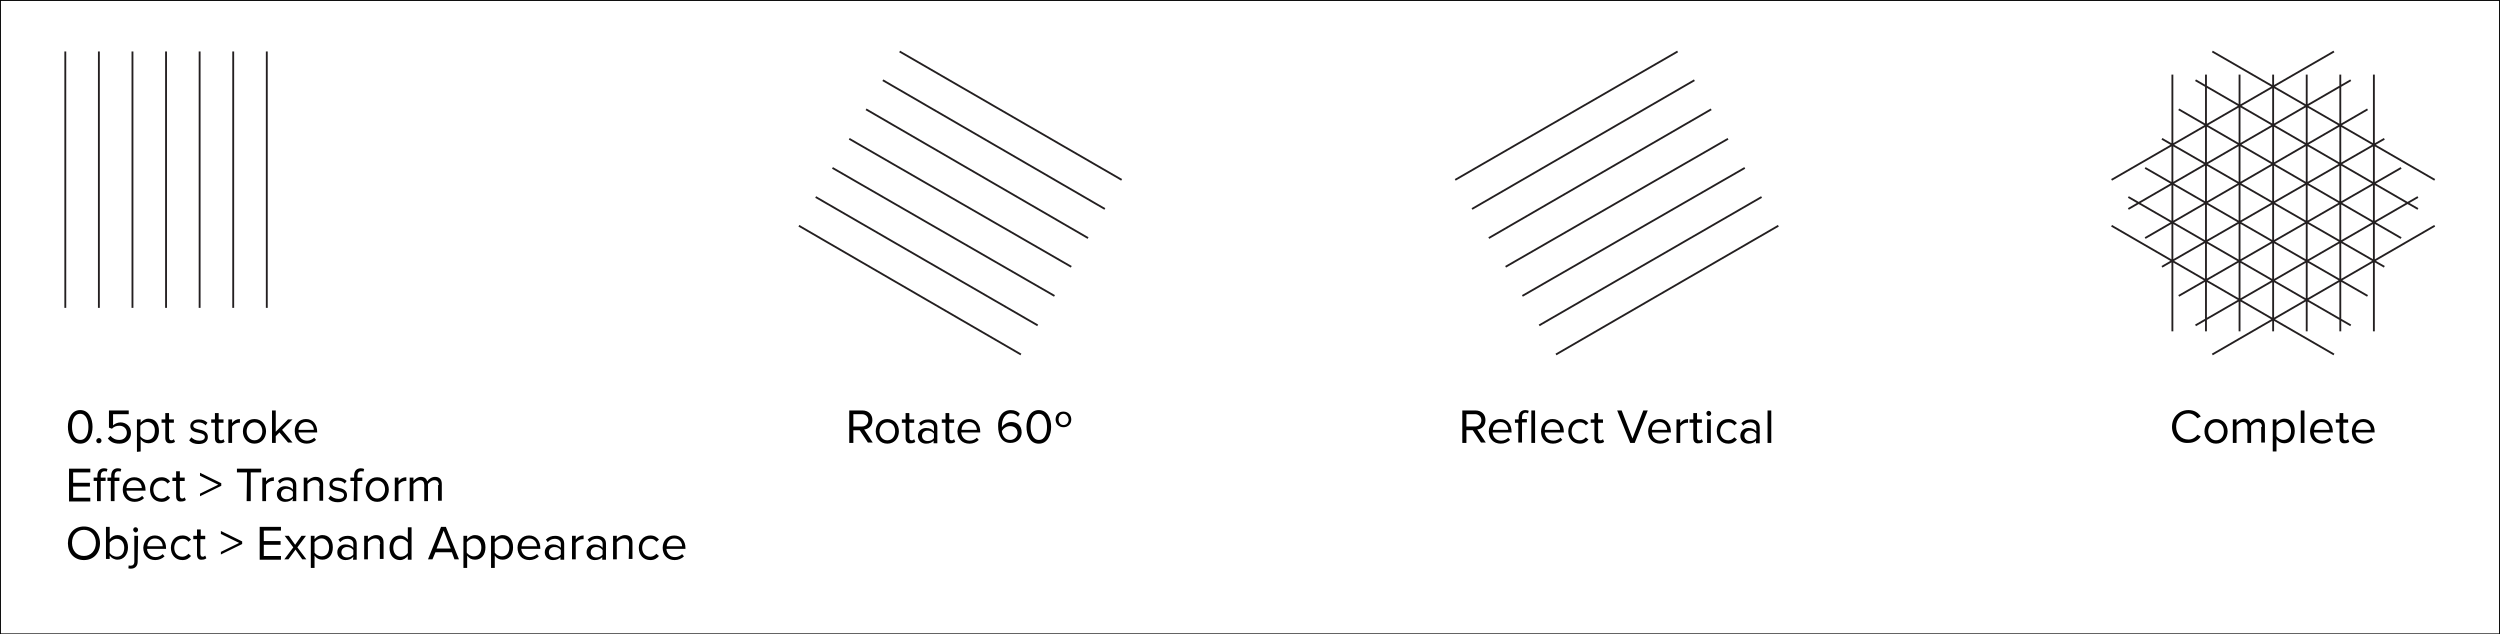 <svg xmlns="http://www.w3.org/2000/svg" id="Layer_1" viewBox="0 0 670 170" width="670" height="170"><rect x="0" y="0" width="670" height="170" fill="#808080" stroke="none"/><style>.st0,.st1{fill:#fff;stroke:#000;stroke-width:.5;stroke-miterlimit:10}.st1{fill:none;stroke:#231f20}.st2{enable-background:new}</style><path d="M0 0h670v170H0z" class="st0"/><path d="M71.5 13.8v68.7m-9-68.7v68.7m-9-68.7v68.7m-9-68.7v68.7m-9-68.7v68.7m-9-68.7v68.7m-9-68.7v68.7m223.6-68.7l59.5 34.4m-64-26.7L296.1 56m-64-26.7l59.5 34.5m-64-26.6l59.5 34.3m-64-26.5l59.5 34.3m-64-26.5l59.5 34.4m-64-26.7L273.6 95m176-81.2L390 48.2m64.1-26.7L394.5 56m64.1-26.7L399 63.8m64.1-26.6l-59.6 34.3M467.6 45L408 79.3m64.1-26.5l-59.6 34.4m64.1-26.7L417 95m219.2-75v68.8m-9-68.8v68.8m-9-68.8v68.8m-9-68.8v68.8m-9-68.8v68.8m-9-68.8v68.8m-9-68.8v68.8m10.7-75l59.6 34.4m-64.1-26.7L648 56m-64.1-26.7l59.6 34.5m-64.1-26.6L639 71.5M574.9 45l59.6 34.3m-64.1-26.5L630 87.2m-64.1-26.7L625.5 95m0-81.2l-59.6 34.4M630 21.5L570.4 56m64.1-26.7l-59.6 34.5M639 37.2l-59.6 34.3M643.5 45l-59.6 34.3M648 52.8l-59.6 34.4m64.1-26.7L592.9 95" class="st1"/><path d="M21.5 109.9c2.4 0 3.3 2.4 3.3 4.5s-.9 4.5-3.3 4.5-3.3-2.4-3.3-4.5.9-4.5 3.3-4.5zm0 1c-1.7 0-2.2 1.8-2.2 3.5s.6 3.5 2.2 3.5c1.7 0 2.2-1.8 2.2-3.5s-.6-3.5-2.2-3.5zm5 6.5c.4 0 .7.3.7.7s-.3.7-.7.7-.7-.3-.7-.7.4-.7.7-.7zm3.1-.6c.6.7 1.3 1.1 2.4 1.1 1.2 0 2-.8 2-1.9s-.8-1.9-2-1.9c-.8 0-1.4.2-2 .8l-.8-.3V110h5.3v1h-4.2v3c.4-.4 1.2-.8 2-.8 1.4 0 2.8 1 2.8 2.8s-1.3 2.9-3.1 2.9c-1.5 0-2.4-.5-3.1-1.4l.7-.7zm7.1 4.3v-8.7h1v.9c.5-.6 1.2-1.1 2.1-1.1 1.7 0 2.8 1.2 2.8 3.3 0 2-1.1 3.3-2.8 3.3-.9 0-1.6-.4-2.1-1.1v3.3l-1 .1zm2.8-8c-.8 0-1.5.5-1.9 1v2.8c.3.5 1.1 1 1.9 1 1.3 0 2-1 2-2.4.1-1.3-.7-2.4-2-2.4zm4.8 4.3v-4.1h-1v-.9h1v-1.7h1v1.7h1.3v.9h-1.3v3.9c0 .5.2.8.6.8.3 0 .5-.1.7-.3l.3.7c-.2.2-.6.4-1.2.4-.9.1-1.4-.5-1.4-1.4zm7-.2c.4.5 1.2.9 2.1.9 1 0 1.5-.4 1.5-1 0-.7-.8-.9-1.6-1.1-1.1-.2-2.3-.5-2.3-1.8 0-1 .8-1.8 2.3-1.8 1.1 0 1.8.4 2.3.9l-.5.7c-.4-.5-1.1-.8-1.9-.8-.9 0-1.4.4-1.4.9 0 .6.7.8 1.5 1 1.1.2 2.4.6 2.4 2 0 1.1-.8 1.9-2.5 1.9-1 0-1.9-.3-2.5-1l.6-.8zm6.3.2v-4.1h-1v-.9h1v-1.7h1v1.7h1.3v.9h-1.3v3.9c0 .5.2.8.6.8.3 0 .5-.1.7-.3l.3.7c-.2.2-.6.4-1.2.4-1 .1-1.4-.5-1.4-1.4zm3.6-5h1v1c.5-.7 1.2-1.1 2.1-1.1v1h-.4c-.6 0-1.4.5-1.7 1v4.4h-1v-6.3zm3.9 3.2c0-1.8 1.2-3.3 3.1-3.3s3.1 1.5 3.1 3.3-1.2 3.3-3.1 3.3-3.1-1.5-3.1-3.3zm5.2 0c0-1.3-.7-2.4-2.1-2.4-1.3 0-2.1 1.1-2.1 2.4s.8 2.4 2.1 2.4c1.4 0 2.1-1.2 2.1-2.4zm4.6.3l-1 1v1.8h-1V110h1v5.7l3.3-3.3h1.2l-2.8 2.8 2.8 3.4h-1.2l-2.3-2.7zm7.1-3.6c1.9 0 3 1.5 3 3.4v.2h-5c.1 1.2.9 2.2 2.3 2.2.7 0 1.4-.3 1.9-.8l.5.6c-.6.6-1.5 1-2.5 1-1.9 0-3.2-1.3-3.2-3.3-.1-1.9 1.2-3.3 3-3.3zm-2 2.9h4.1c0-.9-.6-2.1-2.1-2.1-1.3 0-2 1.1-2 2.1zm-61.5 10.4h5.7v1h-4.6v2.8h4.5v1h-4.5v3h4.6v1h-5.7v-8.8zm7.6 3.3h-1v-.9h1v-.5c0-1.3.7-2 1.8-2 .4 0 .7.1.9.2l-.2.7c-.2-.1-.3-.1-.6-.1-.6 0-1 .4-1 1.2v.5h1.3v.9H27v5.4h-1v-5.4h.1zm3.7 0h-1v-.9h1v-.5c0-1.3.7-2 1.8-2 .4 0 .7.1.9.2l-.2.7c-.2-.1-.3-.1-.6-.1-.6 0-1 .4-1 1.2v.5H32v.9h-1.3v5.4h-1v-5.4h.1zm6.2-1c1.9 0 3 1.5 3 3.4v.2h-5.1c.1 1.2.9 2.2 2.3 2.2.7 0 1.4-.3 1.9-.8l.5.6c-.6.6-1.5 1-2.5 1-1.9 0-3.2-1.3-3.2-3.3 0-1.9 1.3-3.3 3.1-3.3zm-2.1 2.9H38c0-.9-.6-2.1-2.1-2.1-1.3 0-2 1.1-2 2.1zm9.4-2.9c1.1 0 1.8.5 2.3 1.1l-.7.6c-.4-.6-.9-.8-1.6-.8-1.3 0-2.2 1-2.2 2.4s.8 2.4 2.2 2.4c.6 0 1.2-.3 1.6-.8l.7.6c-.5.6-1.2 1.1-2.3 1.1-1.9 0-3.1-1.4-3.1-3.3s1.2-3.3 3.1-3.3zm3.9 5.1v-4.1h-1v-.9h1v-1.7h1v1.7h1.3v.9h-1.3v3.9c0 .5.2.8.6.8.3 0 .5-.1.7-.3l.3.7c-.2.2-.6.4-1.2.4-1 .1-1.4-.5-1.4-1.4zm6.4-.7l4.9-2.4-4.9-2.4v-.8l5.7 2.8v.7l-5.7 2.8v-.7zm12.6-5.7h-2.7v-1H70v1h-2.8v7.7h-1.1l.1-7.7zm4.1 1.4h1v1c.5-.7 1.2-1.1 2.1-1.1v1H73c-.6 0-1.4.5-1.7 1v4.4h-1V128zm8.2 5.6c-.5.6-1.2.9-2.1.9-1.1 0-2.2-.7-2.2-2.1 0-1.4 1.1-2.1 2.2-2.1.9 0 1.6.3 2.1.9V130c0-.8-.7-1.3-1.6-1.3-.8 0-1.4.3-1.9.9l-.5-.7c.7-.7 1.5-1 2.5-1 1.3 0 2.4.6 2.4 2.1v4.3h-1l.1-.7zm0-1.8c-.4-.5-1-.8-1.7-.8-.9 0-1.5.6-1.5 1.4 0 .8.6 1.4 1.5 1.4.7 0 1.4-.3 1.7-.8v-1.2zm7.2-1.6c0-1.1-.6-1.5-1.4-1.5s-1.5.5-1.9 1v4.6h-1V128h1v.9c.4-.5 1.3-1.1 2.2-1.1 1.3 0 2 .7 2 2v4.4h-1v-4h.1zm2.9 2.6c.4.5 1.2.9 2.1.9 1 0 1.5-.4 1.5-1 0-.7-.8-.9-1.6-1.1-1.1-.2-2.3-.5-2.3-1.8 0-1 .8-1.8 2.3-1.8 1.1 0 1.8.4 2.3.9l-.5.7c-.4-.5-1.1-.8-1.9-.8-.9 0-1.4.4-1.4.9 0 .6.7.8 1.5 1 1.1.2 2.4.6 2.4 2 0 1.1-.8 1.9-2.5 1.9-1 0-1.9-.3-2.5-1l.6-.8zm6.3-3.9h-1v-.9h1v-.5c0-1.3.7-2 1.8-2 .4 0 .7.1.9.2l-.2.7c-.2-.1-.3-.1-.6-.1-.6 0-1 .4-1 1.2v.5h1.3v.9h-1.3v5.4h-1l.1-5.4zm3.1 2.3c0-1.8 1.2-3.3 3.1-3.3s3.1 1.5 3.1 3.3-1.2 3.3-3.1 3.3-3.1-1.5-3.1-3.3zm5.2 0c0-1.3-.7-2.4-2.1-2.4-1.3 0-2.1 1.1-2.1 2.4 0 1.3.8 2.4 2.1 2.4s2.1-1.2 2.1-2.4zm2.6-3.2h1v1c.5-.7 1.2-1.1 2.1-1.1v1h-.4c-.6 0-1.4.5-1.7 1v4.4h-1V128zm11.8 2c0-.8-.4-1.3-1.2-1.3-.7 0-1.3.5-1.7 1v4.6h-1V130c0-.8-.3-1.3-1.2-1.3-.6 0-1.3.5-1.7 1v4.6h-1V128h1v.9c.3-.4 1.1-1.1 2-1.1 1 0 1.5.5 1.7 1.2.4-.6 1.2-1.2 2.1-1.2 1.1 0 1.8.6 1.8 1.9v4.5h-1V130h.2zm-95.1 11.1c2.6 0 4.3 1.9 4.3 4.5s-1.7 4.5-4.3 4.5-4.3-1.9-4.3-4.5 1.7-4.5 4.3-4.5zm0 .9c-2 0-3.2 1.5-3.2 3.5s1.2 3.5 3.2 3.5c1.9 0 3.2-1.5 3.2-3.5s-1.3-3.5-3.2-3.5zm5.9-.8h1v3.3c.5-.7 1.3-1.1 2.1-1.1 1.6 0 2.8 1.3 2.8 3.3s-1.2 3.3-2.8 3.3c-.9 0-1.7-.5-2.1-1.1v.9h-1v-8.6zm2.9 8c1.3 0 2-1 2-2.4s-.8-2.4-2-2.4c-.8 0-1.5.5-1.9 1v2.8c.3.5 1.1 1 1.9 1zm5.6 1.3c0 1.2-.7 1.9-1.8 1.9-.3 0-.5 0-.7-.1l.1-.8c.1.1.3.1.5.1.6 0 1-.3 1-1.1v-6.9h1l-.1 6.9zm-1.2-8.5c0-.4.3-.7.6-.7.4 0 .7.3.7.7s-.3.7-.7.7c-.3-.1-.6-.4-.6-.7zm5.8 1.5c1.9 0 3 1.5 3 3.4v.2h-5.1c.1 1.2.9 2.2 2.3 2.2.7 0 1.4-.3 1.9-.8l.5.6c-.6.6-1.5 1-2.5 1-1.9 0-3.2-1.3-3.2-3.3.1-1.9 1.4-3.3 3.1-3.3zm-2 2.9h4.1c0-.9-.6-2.1-2.1-2.1-1.3 0-2 1.1-2 2.1zm9.4-2.9c1.1 0 1.8.5 2.3 1.1l-.7.6c-.4-.6-.9-.8-1.6-.8-1.3 0-2.2 1-2.2 2.4s.8 2.4 2.2 2.4c.6 0 1.2-.3 1.6-.8l.7.6c-.5.6-1.2 1.1-2.3 1.1-1.9 0-3.1-1.4-3.1-3.3s1.2-3.3 3.1-3.3zm3.9 5.1v-4.1h-1v-.9h1v-1.7h1v1.7H55v.9h-1.3v3.9c0 .5.2.8.6.8.3 0 .5-.1.7-.3l.3.7c-.2.2-.6.4-1.2.4-.9.1-1.3-.5-1.3-1.4zm6.4-.7l4.9-2.4-4.9-2.4v-.8l5.7 2.8v.7l-5.7 2.8v-.7zm10.4-6.7h5.7v1h-4.6v2.8h4.5v1h-4.5v3h4.6v1h-5.7v-8.8zm9.6 6.1l-1.9 2.6h-1.1l2.4-3.2-2.3-3.1h1.1l1.7 2.4 1.7-2.4H82l-2.3 3.1 2.4 3.2H81l-1.8-2.6zm4.1 5v-8.7h1v.9c.5-.6 1.2-1.1 2.1-1.1 1.7 0 2.8 1.2 2.8 3.3 0 2-1.1 3.3-2.8 3.3-.9 0-1.6-.4-2.1-1.1v3.3h-1v.1zm2.9-8c-.8 0-1.5.5-1.9 1v2.8c.3.5 1.1 1 1.9 1 1.3 0 2-1 2-2.4 0-1.3-.8-2.4-2-2.4zm8.5 4.9c-.5.6-1.2.9-2.1.9-1.1 0-2.2-.7-2.2-2.1 0-1.4 1.1-2.1 2.2-2.1.9 0 1.6.3 2.1.9v-1.1c0-.8-.7-1.3-1.6-1.3-.8 0-1.4.3-1.9.9l-.5-.7c.7-.7 1.5-1 2.5-1 1.3 0 2.4.6 2.4 2.1v4.3h-1l.1-.8zm0-1.8c-.4-.5-1-.8-1.7-.8-.9 0-1.5.6-1.5 1.4 0 .8.6 1.4 1.5 1.4.7 0 1.4-.3 1.7-.8v-1.2zm7.2-1.6c0-1.1-.6-1.5-1.4-1.5s-1.5.5-1.9 1v4.6h-1v-6.3h1v.9c.4-.5 1.3-1.1 2.2-1.1 1.3 0 2 .7 2 2v4.4h-1v-4h.1zm7.4 3.2c-.5.6-1.2 1.1-2.1 1.1-1.6 0-2.8-1.2-2.8-3.3 0-2 1.1-3.3 2.8-3.3.8 0 1.6.4 2.1 1.1v-3.3h1v8.7h-1v-1zm0-3.6c-.4-.5-1.1-1-1.9-1-1.3 0-2 1-2 2.4s.8 2.4 2 2.4c.8 0 1.5-.4 1.9-1v-2.8zm11.8 2.6h-4.4l-.8 1.9h-1.2l3.5-8.7h1.3l3.5 8.7h-1.2l-.7-1.9zm-4.1-1h3.8l-1.9-4.8-1.9 4.8zm7.2 5.3v-8.7h1v.9c.5-.6 1.2-1.1 2.1-1.1 1.7 0 2.8 1.2 2.8 3.3 0 2-1.1 3.3-2.8 3.3-.9 0-1.6-.4-2.1-1.1v3.3h-1v.1zm2.8-8c-.8 0-1.5.5-1.9 1v2.8c.3.5 1.1 1 1.9 1 1.3 0 2-1 2-2.4 0-1.3-.7-2.4-2-2.4zm4.6 8v-8.7h1v.9c.5-.6 1.2-1.1 2.1-1.1 1.7 0 2.8 1.2 2.8 3.3 0 2-1.1 3.3-2.8 3.3-.9 0-1.6-.4-2.1-1.1v3.3h-1v.1zm2.9-8c-.8 0-1.5.5-1.9 1v2.8c.3.5 1.1 1 1.9 1 1.3 0 2-1 2-2.4 0-1.3-.8-2.4-2-2.4zm7.3-.8c1.9 0 3 1.5 3 3.4v.2h-5.1c.1 1.2.9 2.2 2.3 2.2.7 0 1.4-.3 1.9-.8l.5.6c-.6.6-1.5 1-2.5 1-1.9 0-3.2-1.3-3.2-3.3 0-1.9 1.3-3.3 3.1-3.3zm-2 2.9h4.1c0-.9-.6-2.1-2.1-2.1-1.3 0-2 1.1-2 2.1zm10.5 2.8c-.5.6-1.2.9-2.1.9-1.1 0-2.2-.7-2.2-2.1 0-1.4 1.1-2.1 2.2-2.1.9 0 1.6.3 2.1.9v-1.1c0-.8-.7-1.3-1.6-1.3-.8 0-1.4.3-1.9.9l-.5-.7c.7-.7 1.5-1 2.5-1 1.3 0 2.4.6 2.4 2.1v4.3h-1v-.8h.1zm0-1.8c-.4-.5-1-.8-1.7-.8-.9 0-1.5.6-1.5 1.4 0 .8.6 1.4 1.5 1.4.7 0 1.4-.3 1.7-.8v-1.2zm3-3.8h1v1c.5-.7 1.2-1.1 2.1-1.1v1h-.4c-.6 0-1.4.5-1.7 1v4.4h-1v-6.3zm8.2 5.6c-.5.6-1.2.9-2.1.9-1.1 0-2.2-.7-2.2-2.1 0-1.4 1.1-2.1 2.2-2.1.9 0 1.6.3 2.1.9v-1.1c0-.8-.7-1.3-1.6-1.3-.8 0-1.4.3-1.9.9l-.5-.7c.7-.7 1.5-1 2.5-1 1.3 0 2.4.6 2.4 2.1v4.3h-1v-.8h.1zm0-1.8c-.4-.5-1-.8-1.7-.8-.9 0-1.5.6-1.5 1.4 0 .8.6 1.4 1.5 1.4.7 0 1.4-.3 1.7-.8v-1.2zm7.1-1.6c0-1.1-.6-1.5-1.4-1.5-.8 0-1.5.5-1.9 1v4.6h-1v-6.3h1v.9c.4-.5 1.3-1.1 2.2-1.1 1.3 0 2 .7 2 2v4.4h-1l.1-4zm5.7-2.3c1.1 0 1.8.5 2.3 1.1l-.7.6c-.4-.6-.9-.8-1.6-.8-1.3 0-2.2 1-2.2 2.4s.8 2.4 2.2 2.4c.6 0 1.2-.3 1.6-.8l.7.6c-.5.6-1.2 1.1-2.3 1.1-1.9 0-3.1-1.4-3.1-3.3s1.3-3.3 3.1-3.3zm6.4 0c1.9 0 3 1.5 3 3.4v.2h-5.1c.1 1.2.9 2.2 2.3 2.2.7 0 1.4-.3 1.9-.8l.5.6c-.6.6-1.5 1-2.5 1-1.9 0-3.2-1.3-3.2-3.3 0-1.9 1.3-3.3 3.1-3.3zm-2 2.9h4.1c0-.9-.6-2.1-2.1-2.1-1.3 0-2 1.1-2 2.1zm51.7-31.1h-1.7v3.4h-1.1V110h3.5c1.6 0 2.7 1 2.7 2.6s-1.1 2.4-2.2 2.5l2.3 3.5h-1.3l-2.2-3.3zm.6-4.3h-2.3v3.3h2.3c1 0 1.7-.7 1.7-1.7 0-.9-.7-1.6-1.7-1.6zm3.7 4.6c0-1.8 1.2-3.3 3.1-3.3 1.9 0 3.1 1.5 3.1 3.3s-1.2 3.3-3.1 3.3c-1.9 0-3.1-1.5-3.1-3.3zm5.2 0c0-1.3-.7-2.4-2.1-2.4-1.3 0-2.1 1.1-2.1 2.4s.8 2.4 2.1 2.4c1.4 0 2.1-1.2 2.1-2.4zm2.8 1.8v-4.1h-1v-.9h1v-1.7h1v1.7h1.3v.9h-1.3v3.9c0 .5.2.8.6.8.3 0 .5-.1.7-.3l.3.7c-.2.2-.6.4-1.2.4-.9.1-1.4-.5-1.4-1.4zm7.6.6c-.5.6-1.2.9-2.1.9-1.1 0-2.2-.7-2.2-2.1s1.1-2.1 2.2-2.1c.9 0 1.6.3 2.1.9v-1.1c0-.8-.7-1.3-1.6-1.3-.8 0-1.4.3-1.9.9l-.5-.7c.7-.7 1.5-1 2.5-1 1.3 0 2.4.6 2.4 2.1v4.3h-1v-.8h.1zm0-1.8c-.4-.5-1-.8-1.7-.8-.9 0-1.5.6-1.5 1.4s.6 1.4 1.5 1.4c.7 0 1.4-.3 1.7-.8v-1.2zm3.1 1.2v-4.1h-1v-.9h1v-1.7h1v1.7h1.3v.9h-1.3v3.9c0 .5.2.8.6.8.3 0 .5-.1.7-.3l.3.7c-.2.2-.6.4-1.2.4-.9.1-1.4-.5-1.4-1.4zm6.3-5.1c1.9 0 3 1.5 3 3.4v.2h-5.1c.1 1.2.9 2.2 2.3 2.2.7 0 1.4-.3 1.9-.8l.5.6c-.6.6-1.5 1-2.5 1-1.9 0-3.2-1.3-3.2-3.3.1-1.9 1.4-3.3 3.1-3.3zm-2 2.9h4.1c0-.9-.6-2.1-2.1-2.1-1.3 0-2 1.1-2 2.1zm13.2-5.3c1.1 0 1.9.4 2.4 1l-.5.8c-.4-.5-.9-.9-1.9-.9-1.7 0-2.4 1.7-2.4 3.4v.3c.4-.6 1.3-1.4 2.5-1.4 1.6 0 2.8.9 2.8 2.8 0 1.5-1.1 2.8-3 2.8-2.4 0-3.3-2.1-3.3-4.5-.1-2.2 1-4.3 3.4-4.3zm-.2 4.3c-.9 0-1.7.5-2.2 1.3.1 1.1.7 2.4 2.2 2.4 1.3 0 2-1 2-1.8 0-1.3-.9-1.9-2-1.9zm7.7-4.3c2.4 0 3.3 2.4 3.3 4.5s-.9 4.5-3.3 4.5-3.3-2.4-3.3-4.5.9-4.5 3.3-4.5zm0 1c-1.7 0-2.2 1.8-2.2 3.5s.6 3.5 2.2 3.5c1.7 0 2.2-1.8 2.2-3.5s-.6-3.5-2.2-3.5zm6.6-.6c1.3 0 2.1 1 2.1 2.1 0 1.2-.8 2.1-2.1 2.1s-2.1-1-2.1-2.1c0-1.2.8-2.1 2.1-2.1zm0 .6c-.8 0-1.3.7-1.3 1.5 0 .9.5 1.5 1.3 1.5.9 0 1.4-.7 1.4-1.5-.1-.8-.6-1.5-1.4-1.5zm109.7 4.4H393v3.4h-1.1V110h3.5c1.6 0 2.7 1 2.7 2.6s-1.1 2.4-2.2 2.5l2.3 3.5h-1.3l-2.2-3.3zm.6-4.3H393v3.3h2.3c1 0 1.7-.7 1.7-1.7 0-.9-.7-1.6-1.7-1.6zm6.8 1.3c1.9 0 3 1.5 3 3.4v.2H400c.1 1.2.9 2.2 2.3 2.2.7 0 1.4-.3 1.9-.8l.5.6c-.6.6-1.5 1-2.5 1-1.9 0-3.2-1.3-3.2-3.3 0-1.9 1.3-3.3 3.1-3.3zm-2 2.9h4.1c0-.9-.6-2.1-2.1-2.1-1.3 0-2 1.1-2 2.1zm6.9-1.9h-1v-.9h1v-.5c0-1.3.7-2 1.8-2 .4 0 .7.1.9.2l-.2.7c-.1-.1-.3-.2-.6-.2-.6 0-1 .4-1 1.2v.5h1.3v.9h-1.3v5.4h-1v-5.3h.1zm3.4-3.3h1v8.7h-1V110zm5.7 2.3c1.9 0 3 1.5 3 3.4v.2H414c.1 1.2.9 2.2 2.3 2.2.7 0 1.4-.3 1.9-.8l.5.6c-.6.6-1.5 1-2.5 1-1.9 0-3.2-1.3-3.2-3.3 0-1.9 1.3-3.3 3.1-3.3zm-2.1 2.9h4.1c0-.9-.6-2.1-2.1-2.1-1.3 0-2 1.1-2 2.1zm9.4-2.9c1.1 0 1.8.5 2.3 1.1l-.7.6c-.4-.6-.9-.8-1.6-.8-1.3 0-2.2 1-2.2 2.4s.8 2.4 2.2 2.4c.7 0 1.2-.3 1.6-.8l.7.6c-.5.6-1.2 1.1-2.3 1.1-1.9 0-3.1-1.4-3.1-3.3s1.2-3.3 3.1-3.3zm3.9 5.1v-4.1h-1v-.9h1v-1.7h1v1.7h1.3v.9h-1.3v3.9c0 .5.2.8.6.8.3 0 .5-.1.7-.3l.3.7c-.2.2-.6.4-1.2.4-1 .1-1.4-.5-1.4-1.4zm6.1-7.4h1.2l2.9 7.5 2.9-7.5h1.2l-3.5 8.7h-1.2l-3.5-8.7zm11.4 2.3c1.9 0 3 1.5 3 3.4v.2h-5.1c.1 1.2.9 2.2 2.3 2.2.7 0 1.4-.3 1.9-.8l.5.6c-.6.6-1.5 1-2.5 1-1.9 0-3.2-1.3-3.2-3.3 0-1.9 1.3-3.3 3.1-3.3zm-2.1 2.9h4.1c0-.9-.6-2.1-2.1-2.1-1.3 0-2 1.1-2 2.1zm6.6-2.8h1v1c.5-.7 1.2-1.1 2.1-1.1v1h-.4c-.6 0-1.4.5-1.7 1v4.4h-1v-6.3zm4.5 5v-4.1h-1v-.9h1v-1.7h1v1.7h1.3v.9h-1.3v3.9c0 .5.2.8.6.8.3 0 .5-.1.7-.3l.3.7c-.2.2-.6.4-1.2.4-.9.1-1.4-.5-1.4-1.4zm3.5-6.6c0-.4.3-.7.6-.7.4 0 .7.3.7.7s-.3.7-.7.7c-.3-.1-.6-.4-.6-.7zm.2 1.6h1v6.3h-1v-6.3zm5.7-.1c1.1 0 1.8.5 2.3 1.1l-.7.6c-.4-.6-.9-.8-1.6-.8-1.3 0-2.2 1-2.2 2.4s.8 2.4 2.2 2.4c.6 0 1.2-.3 1.6-.8l.7.6c-.5.6-1.2 1.1-2.3 1.1-1.9 0-3.1-1.4-3.1-3.3-.1-1.9 1.2-3.3 3.1-3.3zm7.5 5.7c-.5.6-1.2.9-2.1.9-1.1 0-2.2-.7-2.2-2.1s1.1-2.1 2.2-2.1c.9 0 1.6.3 2.1.9v-1.1c0-.8-.7-1.3-1.6-1.3-.8 0-1.4.3-1.9.9l-.5-.7c.7-.7 1.5-1 2.5-1 1.3 0 2.4.6 2.4 2.1v4.3h-1v-.8h.1zm0-1.8c-.4-.5-1-.8-1.7-.8-.9 0-1.5.6-1.5 1.4s.6 1.4 1.5 1.4c.7 0 1.4-.3 1.7-.8v-1.2zm3-6.2h1v8.7h-1V110z"/><path d="M582.1 114.4c0-2.7 2-4.5 4.4-4.5 1.6 0 2.6.7 3.3 1.7l-.9.5c-.5-.7-1.4-1.3-2.4-1.3-1.9 0-3.3 1.5-3.3 3.5 0 2.1 1.4 3.5 3.3 3.5 1 0 1.9-.5 2.4-1.3l.9.5c-.7 1-1.8 1.7-3.3 1.7-2.5.2-4.4-1.7-4.4-4.3zm8.7 1.2c0-1.8 1.2-3.3 3.1-3.3s3.1 1.5 3.1 3.3c0 1.8-1.2 3.3-3.1 3.3s-3.1-1.5-3.1-3.3zm5.2 0c0-1.3-.7-2.4-2.1-2.4-1.3 0-2.1 1.1-2.1 2.4 0 1.3.8 2.4 2.1 2.4 1.4 0 2.1-1.2 2.1-2.4zm10.2-1.2c0-.8-.4-1.3-1.2-1.3-.7 0-1.3.5-1.7 1v4.6h-1v-4.3c0-.8-.3-1.3-1.2-1.3-.6 0-1.3.5-1.7 1v4.6h-1v-6.3h1v.9c.3-.4 1.1-1.1 2-1.1 1 0 1.5.5 1.7 1.2.4-.6 1.2-1.2 2.1-1.2 1.1 0 1.8.6 1.8 1.9v4.5h-1v-4.2zm2.9 6.7v-8.7h1v.9c.5-.6 1.2-1.1 2.1-1.1 1.7 0 2.8 1.2 2.8 3.3 0 2-1.1 3.3-2.8 3.3-.9 0-1.6-.4-2.1-1.1v3.3h-1zm2.9-8c-.8 0-1.5.5-1.9 1v2.8c.3.5 1.1 1 1.9 1 1.3 0 2-1 2-2.4 0-1.3-.8-2.4-2-2.4zm4.6-3.1h1v8.7h-1V110zm5.6 2.3c1.9 0 3 1.5 3 3.4v.2h-5.1c.1 1.2.9 2.2 2.3 2.2.7 0 1.4-.3 1.9-.8l.5.6c-.6.6-1.5 1-2.5 1-1.9 0-3.2-1.3-3.2-3.3 0-1.9 1.3-3.3 3.1-3.3zm-2 2.9h4.1c0-.9-.6-2.1-2.1-2.1-1.3 0-2 1.1-2 2.1zm6.8 2.2v-4.1h-1v-.9h1v-1.7h1v1.7h1.3v.9H628v3.9c0 .5.2.8.6.8.3 0 .5-.1.7-.3l.3.7c-.2.2-.6.4-1.2.4-.9.1-1.4-.5-1.4-1.4zm6.4-5.1c1.9 0 3 1.5 3 3.4v.2h-5.1c.1 1.2.9 2.2 2.3 2.2.7 0 1.4-.3 1.9-.8l.5.6c-.6.6-1.5 1-2.5 1-1.9 0-3.2-1.3-3.2-3.3 0-1.9 1.3-3.3 3.1-3.3zm-2.1 2.9h4.1c0-.9-.6-2.1-2.1-2.1-1.3 0-1.9 1.1-2 2.1z" class="st2"/></svg>
